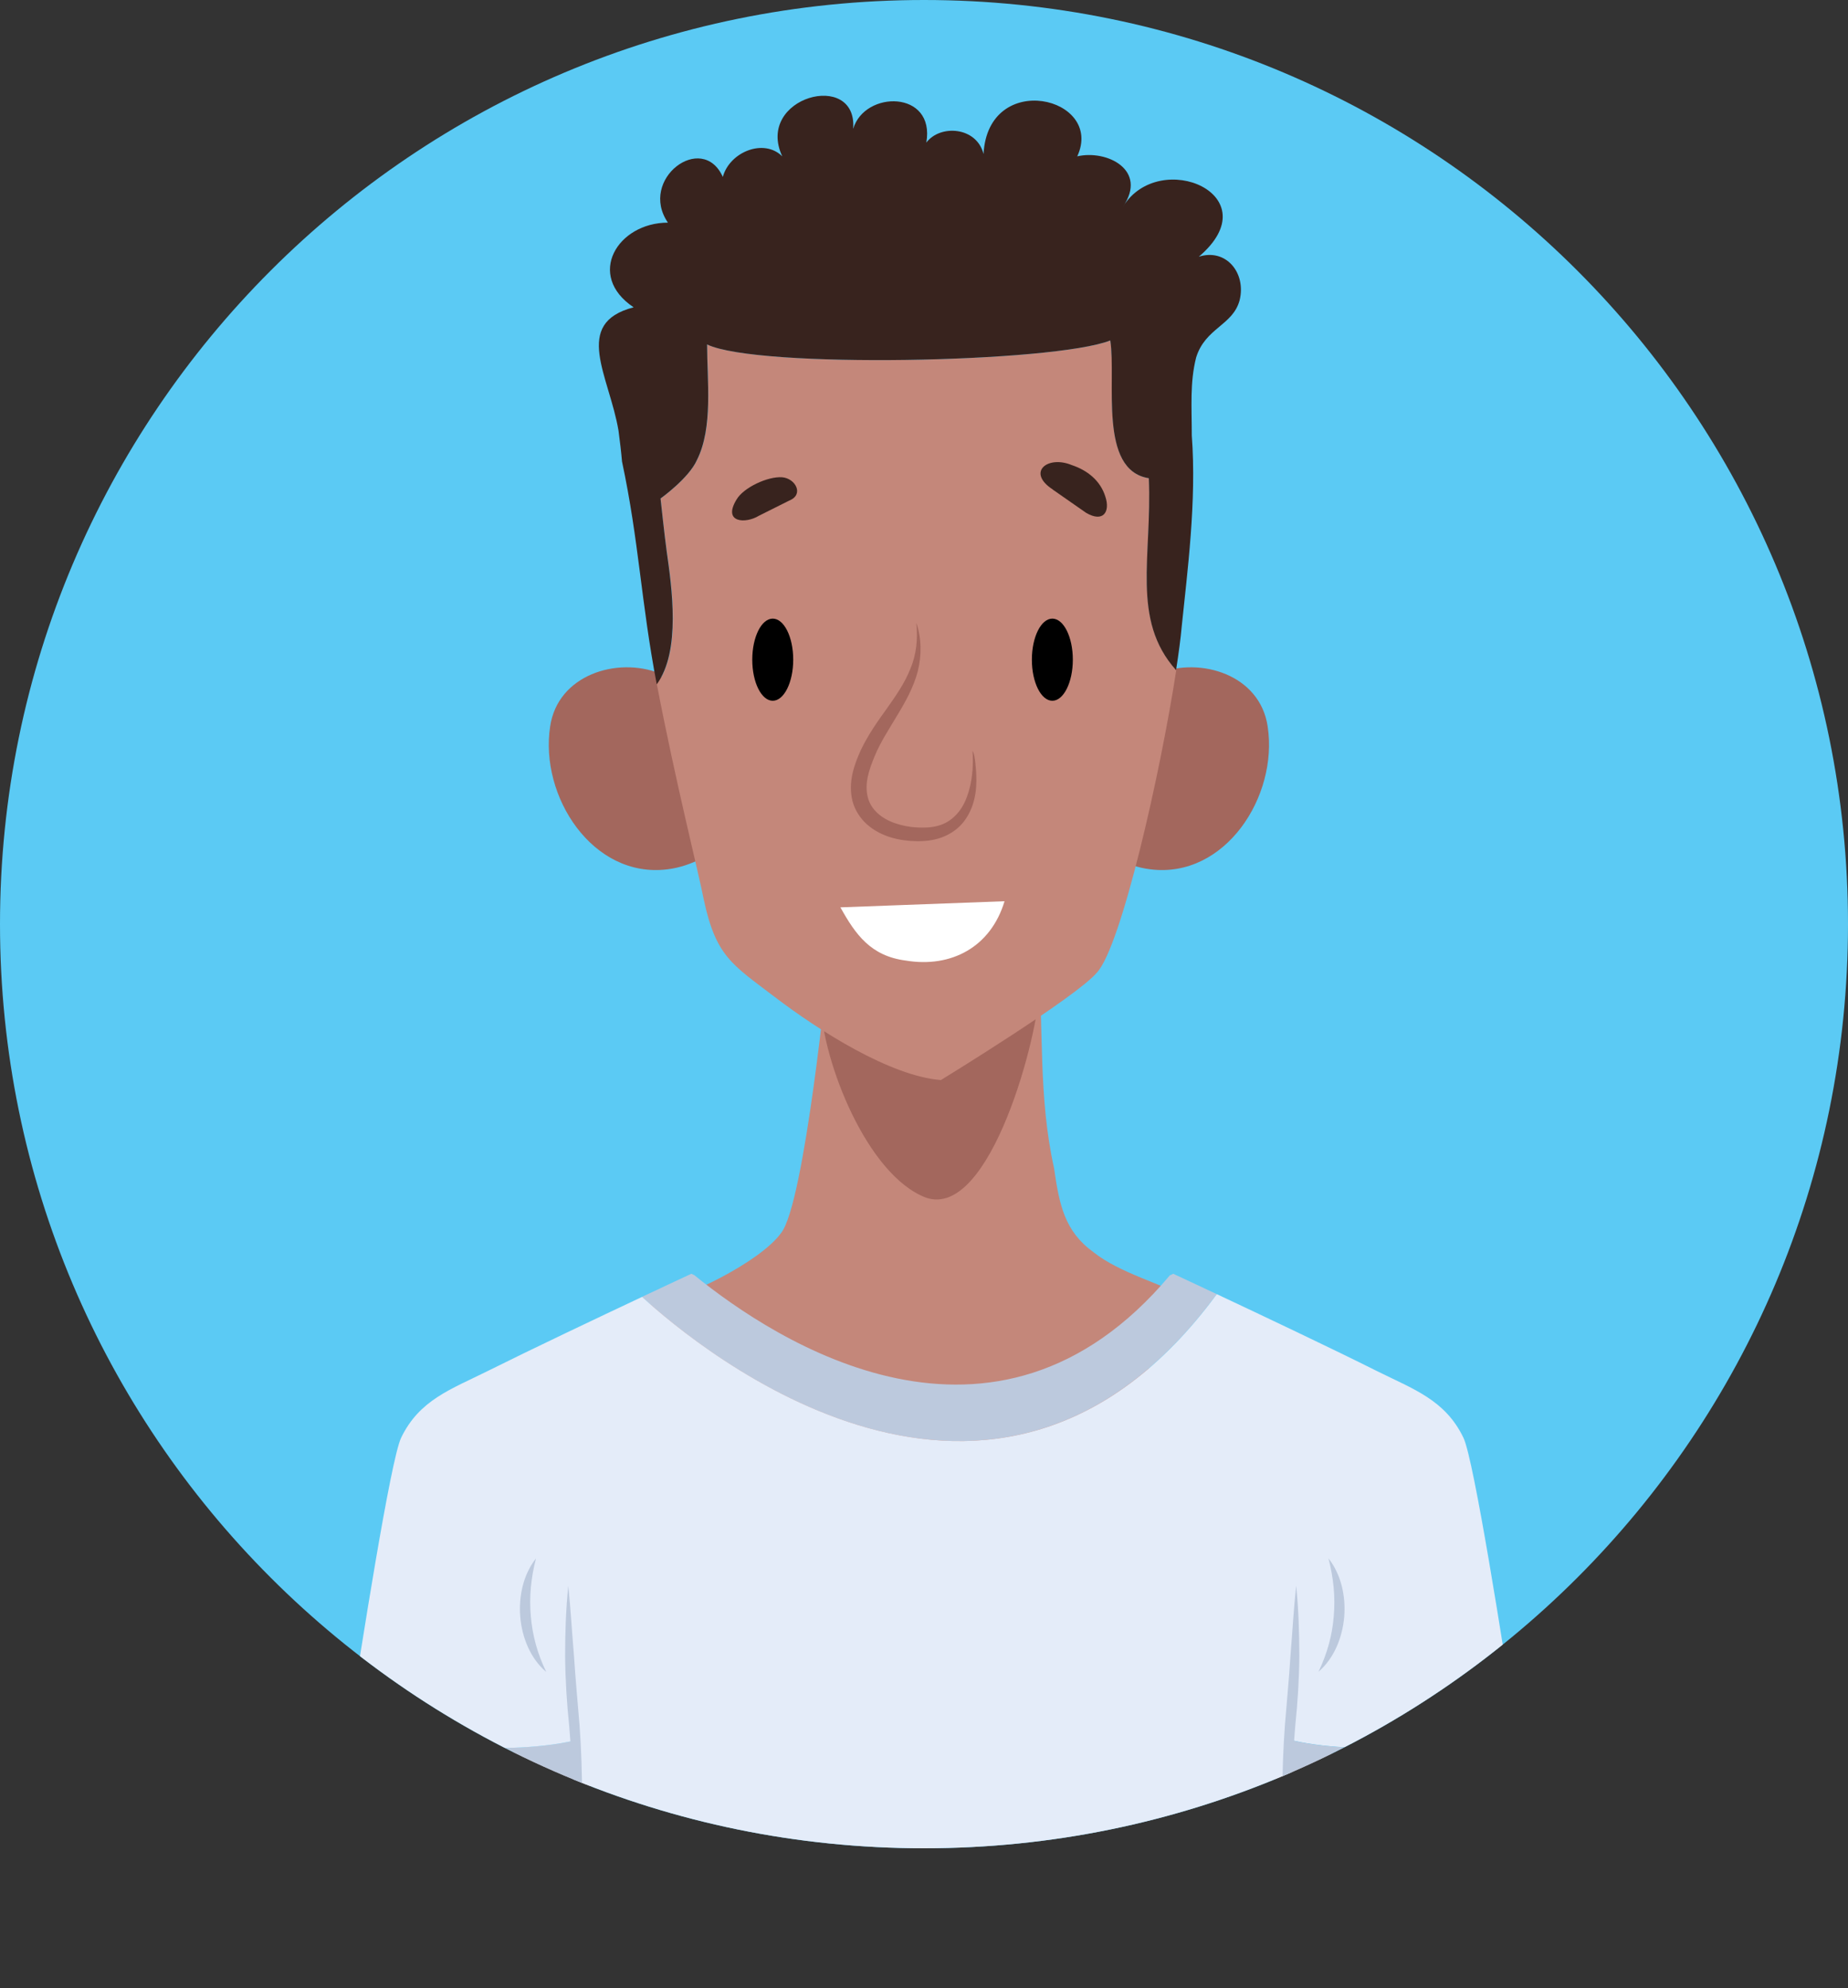 <?xml version="1.0" encoding="UTF-8"?><svg xmlns="http://www.w3.org/2000/svg" xmlns:xlink="http://www.w3.org/1999/xlink" viewBox="0 0 175.08 188.32"><rect x="0" y="0" width="175.08" height="188.32" fill="#333333" stroke="none"/><defs><style>.e{fill:none;}.f{fill:#fff;}.g{fill:#e4ecf9;}.h{fill:#bcc9dd;}.i{fill:#c4877a;}.j{fill:#a3675d;}.k{fill:#38231e;}.l{fill:#5bcaf4;}.m{clip-path:url(#d);}</style><clipPath id="d"><path class="e" d="M0,87.54C0,39.19,39.19,0,87.54,0s87.54,39.19,87.54,87.54-39.19,87.54-87.54,87.54S0,135.88,0,87.54Z"/></clipPath></defs><g id="a"/><g id="b"><g id="c"><g><path class="l" d="M0,87.54C0,39.19,39.19,0,87.54,0s87.54,39.19,87.54,87.54-39.19,87.54-87.54,87.54S0,135.88,0,87.54Z"/><g class="m"><g><g><path class="i" d="M61.56,123.59c3.23-.5,10.45-4.04,12.43-6.78,2.24-2.73,4.48-25.55,4.48-25.55,5.22,.99,14.92,1.49,19.9-.75,.5,6.96,0,13.43,1.49,20.14,.5,3.48,.99,5.97,3.73,7.96,2.49,1.99,6.47,2.98,9.2,4.48-3.48,5.47-6.47,11.69-11.19,15.92-4.23,3.98-9.2,7.46-12.68,11.69l-27.36-27.11Z"/><path class="j" d="M77.75,95.02c.19,5.57,4.41,16.32,9.98,18.43,6.14,2.11,10.75-15.74,10.75-19.96h0l-20.73,1.54Z"/></g><g><path class="j" d="M62.49,63.78c-4.03-1.58-9.65,.14-10.37,5.04-1.01,6.62,4.03,14.4,11.09,13.53,2.45-.29,4.17-1.58,6.33-2.59l-7.05-15.98Z"/><path class="j" d="M109.73,63.78c4.03-1.58,9.65,.14,10.37,5.04,1.01,6.62-4.03,14.4-11.09,13.53-2.45-.29-4.18-1.58-6.33-2.59l7.05-15.98Z"/></g><g><g><path class="i" d="M108.85,45.3c-4.8-.77-3.07-9.21-3.65-13.05-5.37,2.11-33.4,2.69-38.2,.38,0,3.45,.58,7.87-.96,10.94-.77,1.73-3.45,3.65-3.45,3.65,0,0,.38,3.65,.58,4.99,.49,3.42,1.38,9.45-.94,12.61,1.77,9.23,3.97,17.92,4.45,20.41,1.15,5.38,2.69,6.14,6.72,9.21,4.21,3.21,10.94,7.49,15.74,7.87,0,0,12.86-7.87,14.78-10.18,2.31-2.47,6.03-18.94,7.52-28.66-4.28-4.78-2.27-10.77-2.58-18.18Z"/><path class="k" d="M113.54,24.35c6.93-5.85-3.68-10.4-7.15-4.77,2.38-3.47-1.52-5.42-4.33-4.77,2.6-5.63-8.45-8.23-8.88-.22-.65-2.6-4.12-2.82-5.42-1.08,.87-4.98-5.85-4.98-6.93-1.3,.43-5.63-9.32-3.03-6.72,2.6-1.73-1.73-4.98-.43-5.63,1.95-1.95-4.33-8.02,.22-5.2,4.33-4.77,0-7.8,4.98-3.25,8.02-5.85,1.52-2.3,6.5-1.43,11.7,.13,1.01,.25,1.96,.33,2.91,1.61,7.54,1.8,13.32,3.29,21.1,2.31-3.16,1.42-9.19,.94-12.61-.19-1.35-.58-4.99-.58-4.99,0,0,2.69-1.92,3.45-3.65,1.54-3.07,.96-7.49,.96-10.94,4.8,2.3,32.83,1.73,38.2-.38,.58,3.84-1.15,12.29,3.65,13.05,.32,7.42-1.7,13.4,2.58,18.18,.25-1.6,.44-3.03,.54-4.17,.52-5.08,1.42-11.83,.95-18.06,0-2.72-.19-5,.41-7.38,.87-2.82,3.47-3.03,4.12-5.42,.65-2.6-1.3-4.98-3.9-4.12Z"/></g><g><path class="f" d="M79.62,85.95c1.44,2.59,2.88,4.61,6.19,5.04,4.32,.72,8.06-1.29,9.36-5.62l-15.55,.58Z"/><g><path d="M75.15,62.49c0,2.14-.87,3.89-1.94,3.89s-1.94-1.74-1.94-3.89,.87-3.89,1.94-3.89,1.94,1.74,1.94,3.89Z"/><path d="M101.64,62.49c0,2.14-.87,3.89-1.94,3.89s-1.94-1.74-1.94-3.89,.87-3.89,1.94-3.89,1.94,1.74,1.94,3.89Z"/></g><path class="j" d="M86.82,59.03c.49,1.43,.51,3.04,.13,4.56-.4,1.52-1.17,2.9-1.95,4.18-.77,1.3-1.59,2.53-2.13,3.85-.27,.64-.53,1.35-.66,1.97-.14,.7-.15,1.3,0,1.91,.28,1.19,1.34,2.07,2.62,2.49,.64,.22,1.32,.35,2.02,.39,.36,.02,.68,.02,1.05,0,.31-.02,.66-.07,.97-.16,1.28-.33,2.27-1.4,2.74-2.75,.5-1.33,.63-2.89,.53-4.35,.18,.34,.21,.74,.26,1.11,.03,.38,.08,.74,.09,1.13,.04,.77,0,1.55-.18,2.32-.18,.77-.51,1.53-1.03,2.19-.52,.66-1.26,1.16-2.05,1.45-.4,.15-.79,.24-1.23,.3-.38,.05-.81,.07-1.2,.06-.8-.01-1.62-.12-2.41-.36-.79-.24-1.57-.63-2.23-1.21-.66-.58-1.18-1.38-1.4-2.25-.43-1.79,.17-3.43,.81-4.84,.69-1.43,1.57-2.69,2.45-3.9,.86-1.22,1.7-2.42,2.23-3.77,.57-1.34,.72-2.83,.56-4.34Z"/><g><path class="k" d="M71.89,48.86c-1.25,.77-3.46,.67-2.11-1.54,.67-1.15,2.98-2.21,4.32-2.11,1.25,.1,2.11,1.63,.67,2.21l-2.88,1.44Z"/><path class="k" d="M99.73,46.36c-2.5-1.63-.48-3.26,1.82-2.3,1.44,.48,2.69,1.44,3.17,2.98,.48,1.44-.19,2.49-1.82,1.54l-3.17-2.21Z"/></g></g></g><g><path class="i" d="M36.28,165.86c4.89-.86,13.53,.58,19.29,.29,.86,6.05,.57,19,.57,19-5.76,1.15-14.4,.58-20.44,.29-.35-.13,.58-19.58,.58-19.58Z"/><path class="i" d="M140.38,165.86c-4.89-.86-13.53,.58-19.29,.29-.86,6.05-.58,19-.58,19,5.76,1.15,14.4,.58,20.45,.29,.35-.13-.58-19.58-.58-19.58Z"/><g><path class="h" d="M115.28,122.59c-2.46-1.16-4.13-1.93-4.13-1.93-.08,.05-.2,.1-.32,.15-16.59,19.77-37.33,6.26-45.05-.02-.1-.04-.21-.09-.28-.13,0,0-1.93,.89-4.68,2.19,5.43,4.97,33.48,28.23,54.45-.26Z"/><path class="h" d="M54.57,164.85c-7.54,1.71-17.69-.01-21.57-.8-.37,2.41-.6,3.97-.6,3.97,.43,.43,9.63,1.73,22.43,1.01h0l-.26-4.18Z"/><g><path class="g" d="M122.38,164.85c7.36,1.67,17.22,.06,21.29-.75-1.23-8.03-4.02-25.8-5.02-27.9-1.73-3.6-4.74-4.6-8.21-6.33-4.37-2.19-10.93-5.29-15.16-7.28-20.96,28.49-49.02,5.23-54.45,.26-4.23,1.99-10.43,4.93-14.62,7.02-3.47,1.73-6.48,2.73-8.21,6.33-1,2.11-3.78,19.8-5.01,27.85,3.88,.79,14.04,2.52,21.57,.8l.26,4.17h0s.02,0,.04,0c.29,6.34,.29,19.29,.29,19.29-.19-.28,16.49-.32,27.93-.31v.02s2.08,0,5.25-.01c3.17,0,5.26,.01,5.26,.01v-.02c11.45,0,28.12,.03,27.93,.31,0,0,0-11.5,.24-18.13l-1.34,2.9,1.34-2.9c.01-.41,.03-.8,.05-1.16,.16,0,.32,.02,.48,.02l.04-.08,.06-4.12Z"/><path class="h" d="M122.38,164.85l-.06,4.12-.04,.08c12.56,.66,21.55-.61,21.98-1.03,0,0-.23-1.53-.59-3.91-4.07,.81-13.93,2.42-21.29,.75Z"/></g><g><path class="h" d="M55.05,176.77c-.25-2.21-.44-4.42-.61-6.62-.2-2.21-.33-4.42-.51-6.61-.23-2.19-.37-4.43-.39-6.65,0-2.22,.07-4.45,.3-6.66,.23,2.21,.35,4.43,.54,6.63,.14,2.21,.35,4.38,.53,6.61,.16,2.22,.23,4.44,.24,6.66,.03,2.22,0,4.44-.1,6.66Z"/><path class="h" d="M51.74,158.37c-1.49-1.27-2.28-3.25-2.45-5.2-.16-1.95,.28-4.02,1.49-5.55-.48,1.86-.65,3.66-.49,5.47,.15,1.81,.62,3.55,1.46,5.28Z"/></g></g><g><path class="h" d="M121.59,176.77c-.11-2.22-.13-4.44-.1-6.66,0-2.22,.08-4.43,.24-6.66,.18-2.22,.39-4.4,.53-6.61,.18-2.2,.3-4.41,.54-6.63,.23,2.22,.29,4.44,.3,6.66-.02,2.22-.16,4.46-.39,6.65-.18,2.2-.31,4.41-.51,6.61-.17,2.21-.36,4.42-.61,6.62Z"/><path class="h" d="M124.91,158.37c.83-1.73,1.31-3.47,1.45-5.28,.16-1.81-.02-3.61-.5-5.47,1.21,1.53,1.65,3.6,1.49,5.55-.17,1.95-.96,3.93-2.45,5.2Z"/></g></g></g></g></g></g></g></svg>